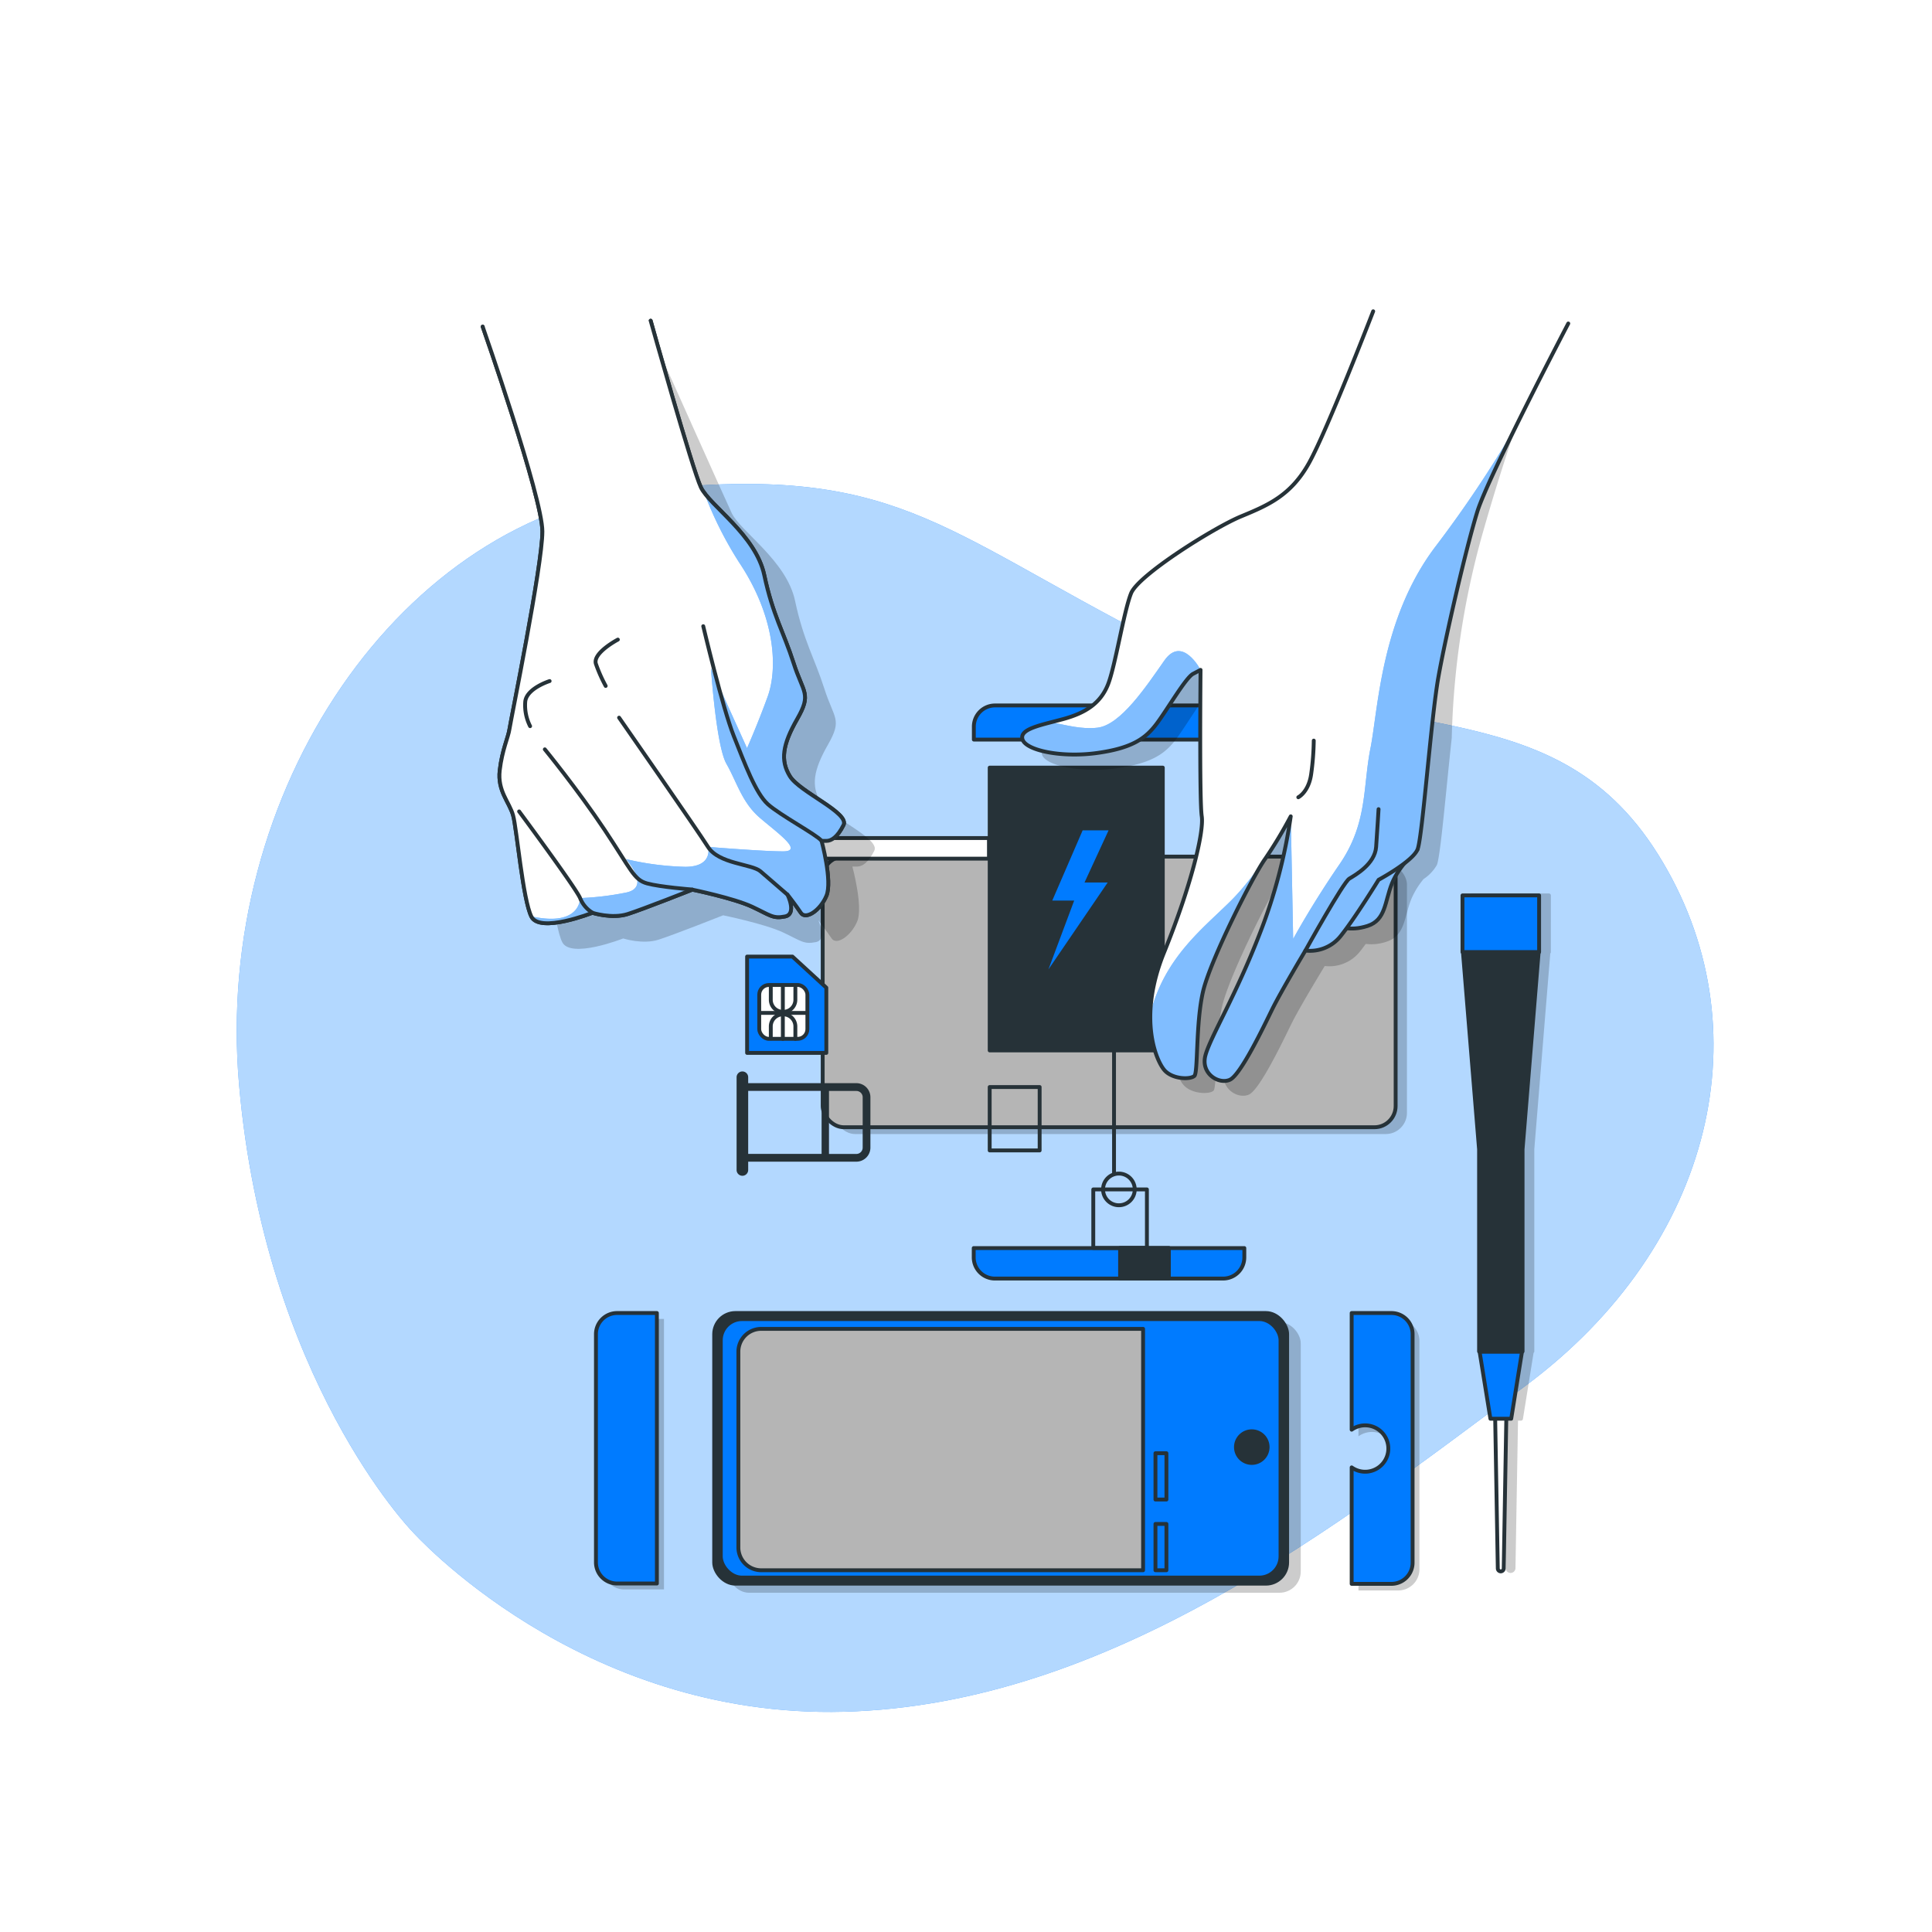 <svg class="animated" id="freepik_stories-product-teardown" xmlns="http://www.w3.org/2000/svg" xmlns:xlink="http://www.w3.org/1999/xlink" viewBox="0 0 500 500" version="1.1" xmlns:svgjs="http://svgjs.com/svgjs"><style>svg#freepik_stories-product-teardown:not(.animated) .animable {opacity: 0;}svg#freepik_stories-product-teardown.animated #freepik--hand-1--inject-3 {animation: 1.5s Infinite  linear wind;animation-delay: 0s;}            @keyframes wind {                0% {                    transform: rotate( 0deg );                }                25% {                    transform: rotate( 1deg );                }                75% {                    transform: rotate( -1deg );                }            }        .animator-hidden { display: none; }</style><g id="freepik--background-simple--inject-3" class="animable" style="transform-origin: 252.361px 284.148px;"><path d="M106.65,396.3S149.73,444.85,218.47,443s127.66-48.15,176.38-84.39,62.14-93,34.23-137.53-72.89-26.18-129.84-55.38-67.69-45.61-131.39-39S55.17,204.48,61.88,280.8,106.65,396.3,106.65,396.3Z" style="fill: #007BFF; transform-origin: 252.361px 284.148px;" id="ely94qfb14t3" class="animable"></path><g id="elmgec4yghex"><path d="M106.65,396.3S149.73,444.85,218.47,443s127.66-48.15,176.38-84.39,62.14-93,34.23-137.53-72.89-26.18-129.84-55.38-67.69-45.61-131.39-39S55.17,204.48,61.88,280.8,106.65,396.3,106.65,396.3Z" style="fill: rgb(255, 255, 255); opacity: 0.7; transform-origin: 252.361px 284.148px;" class="animable" id="el399jfi72zvb"></path></g></g><g id="freepik--Device--inject-3" class="animable" style="transform-origin: 260.79px 297.385px;"><g id="el7b40h04zdl"><rect x="215.84" y="223.45" width="148.28" height="70.04" rx="5.49" style="opacity: 0.2; transform-origin: 289.98px 258.47px; transform: rotate(90deg);" class="animable" id="eljtmx7it1ii"></rect></g><g id="el6y44blk6qy"><rect x="212.91" y="221.69" width="148.28" height="70.04" rx="5.49" style="fill: rgb(181, 181, 181); stroke: rgb(38, 50, 56); stroke-linecap: round; stroke-linejoin: round; transform-origin: 287.05px 256.71px; transform: rotate(90deg);" class="animable" id="elz54mcmlvpkp"></rect></g><path d="M316.58,182.57H257.51a5.48,5.48,0,0,0-5.48,5.49v3.34h70v-3.34A5.48,5.48,0,0,0,316.58,182.57Z" style="fill: #007BFF; stroke: rgb(38, 50, 56); stroke-linecap: round; stroke-linejoin: round; transform-origin: 287.03px 186.985px;" id="elm9n2ax7o1ch" class="animable"></path><rect x="256.13" y="198.66" width="44.8" height="73.19" style="fill: rgb(38, 50, 56); stroke: rgb(38, 50, 56); stroke-linecap: round; stroke-linejoin: round; transform-origin: 278.53px 235.255px;" id="els5bdo8t8kv9" class="animable"></rect><path d="M252,323v2.4a5.48,5.48,0,0,0,5.48,5.49h59.07a5.48,5.48,0,0,0,5.48-5.49V323Z" style="fill: #007BFF; stroke: rgb(38, 50, 56); stroke-linecap: round; stroke-linejoin: round; transform-origin: 287.015px 326.945px;" id="ell55tyn2q8oj" class="animable"></path><rect x="282.94" y="307.82" width="13.88" height="15.14" style="fill: none; stroke: rgb(38, 50, 56); stroke-linecap: round; stroke-linejoin: round; transform-origin: 289.88px 315.39px;" id="elwbwz9xfg88" class="animable"></rect><path d="M293.67,307.82a4.1,4.1,0,1,0-4.1,4.1A4.1,4.1,0,0,0,293.67,307.82Z" style="fill: none; stroke: rgb(38, 50, 56); stroke-linecap: round; stroke-linejoin: round; transform-origin: 289.57px 307.82px;" id="eljj7mwea1ozp" class="animable"></path><line x1="288.31" y1="303.72" x2="288.31" y2="271.85" style="fill: rgb(255, 255, 255); stroke: rgb(38, 50, 56); stroke-linecap: round; stroke-linejoin: round; transform-origin: 288.31px 287.785px;" id="elbtxzgl2ug55" class="animable"></line><rect x="256.13" y="281.32" width="12.93" height="16.41" style="fill: none; stroke: rgb(38, 50, 56); stroke-linecap: round; stroke-linejoin: round; transform-origin: 262.595px 289.525px;" id="elk1vf1lt3y3" class="animable"></rect><rect x="289.88" y="322.96" width="12.62" height="7.89" style="fill: rgb(38, 50, 56); stroke: rgb(38, 50, 56); stroke-linecap: round; stroke-linejoin: round; transform-origin: 296.19px 326.905px;" id="el034nqtaia8cg" class="animable"></rect><polygon points="286.9 214.89 280.19 214.89 272.33 233.06 278 233.06 271.33 250.89 286.67 228.39 280.67 228.39 286.9 214.89" style="fill: #007BFF; transform-origin: 279.115px 232.89px;" id="eld33odz6jwt6" class="animable"></polygon><g id="el4g6ilccedpx"><path d="M161.55,341.34h10.29v70H161.55a5.48,5.48,0,0,1-5.48-5.48V346.83A5.48,5.48,0,0,1,161.55,341.34Z" style="opacity: 0.2; transform-origin: 163.955px 376.34px;" class="animable" id="ele49zks36lzw"></path></g><path d="M159.71,339.81H170v70H159.71a5.48,5.48,0,0,1-5.48-5.49V345.29A5.48,5.48,0,0,1,159.71,339.81Z" style="fill: #007BFF; stroke: rgb(38, 50, 56); stroke-linecap: round; stroke-linejoin: round; transform-origin: 162.115px 374.81px;" id="eltxe96ehldcl" class="animable"></path><g id="elscohyk4oopr"><path d="M361.86,341.57H351.57v30.14a6,6,0,1,1,0,9.76v30.14h10.29a5.49,5.49,0,0,0,5.49-5.49V347.06A5.49,5.49,0,0,0,361.86,341.57Z" style="opacity: 0.2; transform-origin: 359.46px 376.59px;" class="animable" id="eln8b3p79bbn"></path></g><path d="M360.1,339.81H349.81V370a6,6,0,1,1,0,9.76v30.14H360.1a5.48,5.48,0,0,0,5.48-5.49V345.29A5.48,5.48,0,0,0,360.1,339.81Z" style="fill: #007BFF; stroke: rgb(38, 50, 56); stroke-linecap: round; stroke-linejoin: round; transform-origin: 357.695px 374.855px;" id="el2vvwv0fk5oj" class="animable"></path><g id="elkdzuka492nd"><rect x="188.35" y="342.16" width="148.28" height="70.04" rx="5.49" style="opacity: 0.2; transform-origin: 262.49px 377.18px;" class="animable" id="el5e31h94l8k3"></rect></g><rect x="184.83" y="339.81" width="148.28" height="70.04" rx="5.49" style="fill: rgb(38, 50, 56); stroke: rgb(38, 50, 56); stroke-linecap: round; stroke-linejoin: round; transform-origin: 258.97px 374.83px;" id="el10j6wjnvs3u" class="animable"></rect><rect x="186.54" y="341.38" width="144.86" height="66.9" rx="5.49" style="fill: #007BFF; stroke: rgb(38, 50, 56); stroke-linecap: round; stroke-linejoin: round; transform-origin: 258.97px 374.83px;" id="el83wzmzrnis7" class="animable"></rect><path d="M197,343.91h98.83a0,0,0,0,1,0,0v62.47a0,0,0,0,1,0,0H197a5.91,5.91,0,0,1-5.91-5.91V349.82A5.91,5.91,0,0,1,197,343.91Z" style="fill: rgb(181, 181, 181); stroke: rgb(38, 50, 56); stroke-linecap: round; stroke-linejoin: round; transform-origin: 243.46px 375.145px;" id="el39s1ldc7gw9" class="animable"></path><circle cx="323.96" cy="374.51" r="4.1" style="fill: rgb(38, 50, 56); stroke: rgb(38, 50, 56); stroke-linecap: round; stroke-linejoin: round; transform-origin: 323.96px 374.51px;" id="elp5vza8x4u8d" class="animable"></circle><rect x="299.03" y="394.39" width="2.84" height="11.99" style="fill: none; stroke: rgb(38, 50, 56); stroke-linecap: round; stroke-linejoin: round; transform-origin: 300.45px 400.385px;" id="elau15aw02gyv" class="animable"></rect><rect x="299.03" y="376.09" width="2.84" height="11.99" style="fill: none; stroke: rgb(38, 50, 56); stroke-linecap: round; stroke-linejoin: round; transform-origin: 300.45px 382.085px;" id="elhtfqb2prbbc" class="animable"></rect><path d="M221.63,280.32h-28v-1.53a1.5,1.5,0,0,0-3,0v24a1.5,1.5,0,0,0,3,0v-2.15h28a3.64,3.64,0,0,0,3.63-3.64V284A3.64,3.64,0,0,0,221.63,280.32Zm-28,2h19v16.3h-19ZM223.26,297a1.64,1.64,0,0,1-1.63,1.64h-7.09v-16.3h7.09a1.63,1.63,0,0,1,1.63,1.63Z" style="fill: rgb(38, 50, 56); transform-origin: 207.945px 290.79px;" id="el35jrt2rkuqi" class="animable"></path><polygon points="205.08 247.56 193.35 247.56 193.35 272.49 213.85 272.49 213.85 255.61 205.08 247.56" style="fill: #007BFF; stroke: rgb(38, 50, 56); stroke-linecap: round; stroke-linejoin: round; transform-origin: 203.6px 260.025px;" id="elhd5b0earu8e" class="animable"></polygon><rect x="196.49" y="254.91" width="12.46" height="13.94" rx="2.51" style="fill: rgb(255, 255, 255); stroke: rgb(38, 50, 56); stroke-linecap: round; stroke-linejoin: round; transform-origin: 202.72px 261.88px;" id="el4q3x4265li2" class="animable"></rect><line x1="202.6" y1="255.16" x2="202.6" y2="268.86" style="fill: none; stroke: rgb(38, 50, 56); stroke-linecap: round; stroke-linejoin: round; transform-origin: 202.6px 262.01px;" id="eldkr22fs2z5v" class="animable"></line><line x1="196.49" y1="262.14" x2="208.82" y2="262.14" style="fill: none; stroke: rgb(38, 50, 56); stroke-linecap: round; stroke-linejoin: round; transform-origin: 202.655px 262.14px;" id="elhiw0fq2wabl" class="animable"></line><path d="M199.48,268.74v-3.11a3.12,3.12,0,0,1,3.12-3.12h.11a3.13,3.13,0,0,1,3.13,3.12v3.22" style="fill: none; stroke: rgb(38, 50, 56); stroke-linecap: round; stroke-linejoin: round; transform-origin: 202.66px 265.68px;" id="eleolvddobzqa" class="animable"></path><path d="M205.84,255.63v3.11a3.13,3.13,0,0,1-3.13,3.12h-.11a3.12,3.12,0,0,1-3.12-3.12v-3.22" style="fill: none; stroke: rgb(38, 50, 56); stroke-linecap: round; stroke-linejoin: round; transform-origin: 202.66px 258.69px;" id="el9o892uovdw" class="animable"></path></g><g id="freepik--tool-2--inject-3" class="animable" style="transform-origin: 389.925px 319.154px;"><g id="elzw56j1bif7h"><path d="M401.36,231.73a.5.5,0,0,0-.5-.5H381a.51.51,0,0,0-.5.5V246.4a.51.51,0,0,0,.15.35l4.13,50.61a.17.17,0,0,0,0,.07v52.32a.48.48,0,0,0,.18.38l2.77,17.12a.5.5,0,0,0,.49.42H389l.67,38.25a1.27,1.27,0,0,0,2.53,0l.66-38.26h.77a.51.51,0,0,0,.5-.42l2.76-17.12a.49.49,0,0,0,.19-.38V297.43a.17.17,0,0,1,0-.07l4.13-50.61a.5.5,0,0,0,.14-.35Z" style="opacity: 0.2; transform-origin: 390.93px 319.154px;" class="animable" id="eloem8xr1vyd8"></path></g><path d="M388.39,406.67h0a.77.77,0,0,1-.76-.75l-.74-42.25h3l-.73,42.25A.77.77,0,0,1,388.39,406.67Z" style="fill: rgb(255, 255, 255); stroke: rgb(38, 50, 56); stroke-miterlimit: 10; transform-origin: 388.39px 385.17px;" id="elewf39h4w8w" class="animable"></path><polygon points="398.2 246.44 378.61 246.44 382.77 297.32 382.78 297.32 382.78 349.75 394.04 349.75 394.04 297.32 394.05 297.32 398.2 246.44" style="fill: rgb(38, 50, 56); stroke: rgb(38, 50, 56); stroke-linecap: round; stroke-linejoin: round; transform-origin: 388.405px 298.095px;" id="elkph0ol6di5q" class="animable"></polygon><rect x="378.49" y="231.73" width="19.83" height="14.66" style="fill: #007BFF; stroke: rgb(38, 50, 56); stroke-linecap: round; stroke-linejoin: round; transform-origin: 388.405px 239.06px;" id="elbsjoi5kjf7h" class="animable"></rect><polygon points="391.1 367.17 385.72 367.17 382.92 349.83 393.89 349.83 391.1 367.17" style="fill: #007BFF; stroke: rgb(38, 50, 56); stroke-linecap: round; stroke-linejoin: round; transform-origin: 388.405px 358.5px;" id="elnjcwotc9xaq" class="animable"></polygon></g><g id="freepik--tool-1--inject-3" class="animable animator-hidden" style="transform-origin: 117.022px 326.321px;"><g id="el5lsqc7jommf"><path d="M134.82,247a.53.53,0,0,0-.15-.33.88.88,0,0,0-1-.27c-1.44.6-1.58,6.62-1.6,22.4,0,9.52,0,20.32-.77,27.42a374.89,374.89,0,0,1-11,55.66A76.9,76.9,0,0,0,117.88,363a78.29,78.29,0,0,0-2.46-11.09,373.64,373.64,0,0,1-11-55.66c-.75-7.1-.76-17.9-.77-27.42,0-15.78-.15-21.8-1.59-22.4a.9.9,0,0,0-1,.27.47.47,0,0,0-.14.33c0,.51-2.21,51.3,1.5,72.61,1.66,9.5,3.52,19.08,5.32,28.34,2.26,11.63,4.21,21.68,5.18,28.64,1.38,9.88,1.36,22.39,1.28,27.31a2.36,2.36,0,0,0,2.35,2.37h2.62a2.34,2.34,0,0,0,2.34-2.37c-.07-4.92-.1-17.42,1.28-27.31,1-7,2.93-17,5.19-28.64,1.79-9.26,3.65-18.84,5.31-28.34C137,298.3,134.84,247.51,134.82,247ZM117.88,371.75a3.19,3.19,0,0,0,.1.35l-.1.09-.1-.09C117.81,372,117.84,371.89,117.88,371.75Z" style="opacity: 0.2; transform-origin: 117.865px 326.321px;" class="animable" id="elb68uxexh4l5"></path></g><path d="M132.13,247.28c-3-3-.75,32.75-2.5,49.25a372.77,372.77,0,0,1-11,55.75c-4.5,15.5-2.25,20.25-2.25,20.25l-.69.56c-.39-.33-.69-.56-.69-.56s2.25-4.75-2.25-20.25a372.77,372.77,0,0,1-11-55.75c-1.75-16.5.5-52.25-2.5-49.25,0,0-2.25,51,1.5,72.5s8.75,44.5,10.5,57c1.4,10,1.36,22.68,1.29,27.38a1.84,1.84,0,0,0,1.84,1.87H117a1.84,1.84,0,0,0,1.84-1.87c-.07-4.7-.1-17.4,1.29-27.38,1.75-12.5,6.75-35.5,10.5-57S132.13,247.28,132.13,247.28Z" style="fill: rgb(38, 50, 56); stroke: rgb(38, 50, 56); stroke-linecap: round; stroke-linejoin: round; transform-origin: 115.69px 326.566px;" id="el0cc54w8as43g" class="animable"></path></g><g id="freepik--hand-2--inject-3" class="animable" style="transform-origin: 335.205px 182.07px;"><g id="elldmjqdt8h3b"><path d="M383.34,139.32a555.79,555.79,0,0,1,17.89-53.17l-40.85-1.59s-11.86,30.71-16.59,39.23-10.73,11-17.67,13.88-26.5,15.14-28.4,19.88-4.1,18.93-6,23.66-5.68,7.25-11.36,8.83c-1.11.31-2.24.6-3.32.88l-.08,0-1.07.28-.57.15-.37.1-.51.15-.36.11-.51.16-.3.09-.73.26-.14.06c-.19.07-.37.14-.54.22l-.23.1-.39.2-.21.11-.35.21-.15.11a3.53,3.53,0,0,0-.41.34l0,0a2.61,2.61,0,0,0-.27.33.83.83,0,0,0-.07.13,1.59,1.59,0,0,0-.12.27.88.88,0,0,0-.05.15,1.39,1.39,0,0,0,0,.3.65.65,0,0,0,0,.14,1.56,1.56,0,0,0,.09.46c.94,2.84,10.09,4.74,19.24,3.48s12.62-3.79,15.46-7.58,7.57-12,9.46-12.93l1.9-1s-.32,33.76.31,37.86-2.84,18.3-9.78,35.34a43.83,43.83,0,0,0-3.52,17.16v.08a31,31,0,0,0,.31,4v0a28,28,0,0,0,.7,3.39v0c.09.32.19.64.28.94l0,.05c.2.62.41,1.19.62,1.7l0,0c.1.23.19.45.29.65l.06.13q.14.29.27.54a.56.56,0,0,1,0,.08c.1.19.2.37.31.54l0,.05c.09.14.17.28.26.4l.08.12.2.27.08.09.26.29c2.21,2.21,6.62,2.21,7.57,1.26s.32-13.57,2.21-21.77,12.93-30,16.09-34.39a114.86,114.86,0,0,0,6.62-11,136.58,136.58,0,0,1-7.88,30c-6.31,16.41-12.94,27.13-14.2,31.87s3.47,7.57,6.31,6.31,8.83-13.89,11-18.3S342.84,250,342.84,250A10.11,10.11,0,0,0,352,246.2c.46-.58.95-1.23,1.46-1.92a11.93,11.93,0,0,0,5.48-.61c4.73-1.57,4.42-6.31,6.31-11a20.74,20.74,0,0,1,3.18-5.18,10.86,10.86,0,0,0,3.44-3.65c.94-2.33,2.39-19.65,3.84-32.86A213.28,213.28,0,0,1,383.34,139.32Z" style="opacity: 0.2; transform-origin: 335.416px 184.07px;" class="animable" id="elv8u8uwd32pm"></path></g><g style="clip-path: url(&quot;#freepik--clip-path--inject-3&quot;); transform-origin: 356.61px 230.055px;" id="el0288dm1rsi4p" class="animable"><path d="M366.86,219.8s-4.73,4.1-6.62,8.83-1.58,9.47-6.31,11-7.57,0-7.57,0,3.78-9.46,6-12.62S366.86,219.8,366.86,219.8Z" style="fill: #007BFF; transform-origin: 356.61px 230.055px;" id="elqkkovpshkbk" class="animable"></path><g id="eltmmj7bqd8ar"><path d="M366.86,219.8s-4.73,4.1-6.62,8.83-1.58,9.47-6.31,11-7.57,0-7.57,0,3.78-9.46,6-12.62S366.86,219.8,366.86,219.8Z" style="fill: rgb(255, 255, 255); opacity: 0.5; transform-origin: 356.61px 230.055px;" class="animable" id="elvm10dk5ibs"></path></g></g><path d="M366.86,219.8s-4.73,4.1-6.62,8.83-1.58,9.47-6.31,11-7.57,0-7.57,0,3.78-9.46,6-12.62S366.86,219.8,366.86,219.8Z" style="fill: none; stroke: rgb(38, 50, 56); stroke-linecap: round; stroke-linejoin: round; transform-origin: 356.61px 230.055px;" id="elt2c96vucgx" class="animable"></path><path d="M355.38,80.56s-11.86,30.71-16.59,39.23-10.73,11-17.67,13.88-26.5,15.14-28.4,19.88-4.1,18.93-6,23.66-5.68,7.25-11.36,8.83-11.67,2.53-10.72,5.36,10.09,4.74,19.24,3.48,12.62-3.79,15.46-7.58,7.57-12,9.46-12.93l1.9-1s-.32,33.76.31,37.86-2.84,18.3-9.78,35.34-1.89,28.39.32,30.6,6.62,2.21,7.57,1.26.32-13.57,2.21-21.77,12.93-30,16.09-34.39a114.86,114.86,0,0,0,6.62-11,136.58,136.58,0,0,1-7.88,30c-6.31,16.41-12.94,27.13-14.2,31.87s3.47,7.57,6.31,6.31,8.83-13.89,11-18.3S337.84,246,337.84,246A10.11,10.11,0,0,0,347,242.2c3.78-4.73,9.78-14.51,9.78-14.51s8.83-4.74,10.09-7.89,3.47-33.76,5.37-44.49,7.25-33.75,10.09-42.9,23.54-48.69,23.54-48.69" style="fill: rgb(255, 255, 255); transform-origin: 335.205px 180.155px;" id="elqupz0evyqm" class="animable"></path><g style="clip-path: url(&quot;#freepik--clip-path-2--inject-3&quot;); transform-origin: 328.635px 194.715px;" id="elieyhnjvjkjr" class="animable"><path d="M299.35,187.3c2.84-3.78,7.57-12,9.46-12.93l1.9-1s-4.71-9.09-9.38-2.42S290,187.67,284,188.33c-4.16.47-8-.67-11.95-1.41-4.44,1.14-8.16,2.2-7.4,4.48.94,2.84,10.09,4.74,19.24,3.48S296.51,191.09,299.35,187.3Z" style="fill: #007BFF; transform-origin: 287.63px 181.891px;" id="elp0wkseu0eb" class="animable"></path><path d="M297.73,262.33c-.23,8.17,2.4,13.46,3.83,14.89,2.21,2.21,6.62,2.21,7.57,1.26s.32-13.57,2.21-21.77,12.93-30,16.09-34.39a114.86,114.86,0,0,0,6.62-11S326.67,225,318.67,233C311.58,240.09,301.36,247.7,297.73,262.33Z" style="fill: #007BFF; transform-origin: 315.883px 245.202px;" id="el0ohtg5cvj1ch" class="animable"></path><path d="M392.67,109.67a303.94,303.94,0,0,1-21.34,32c-14,18.66-14.66,42-16.66,52s-.67,19.33-8,30-12,19.33-12,19.33l-.62-31.72a136.58,136.58,0,0,1-7.88,30c-6.31,16.41-12.94,27.13-14.2,31.87s3.47,7.57,6.31,6.31,8.83-13.89,11-18.3S337.84,246,337.84,246A10.11,10.11,0,0,0,347,242.2c3.78-4.73,9.78-14.51,9.78-14.51s8.83-4.74,10.09-7.89,3.47-33.76,5.37-44.49,7.25-33.75,10.09-42.9c1.32-4.23,5.87-13.66,10.39-22.58Z" style="fill: #007BFF; transform-origin: 352.24px 194.715px;" id="el3mb85qqu0li" class="animable"></path><g id="el6108m6unmk3"><g style="opacity: 0.5; transform-origin: 328.635px 194.715px;" class="animable" id="elm0ukgg7dhtf"><path d="M299.35,187.3c2.84-3.78,7.57-12,9.46-12.93l1.9-1s-4.71-9.09-9.38-2.42S290,187.67,284,188.33c-4.16.47-8-.67-11.95-1.41-4.44,1.14-8.16,2.2-7.4,4.48.94,2.84,10.09,4.74,19.24,3.48S296.51,191.09,299.35,187.3Z" style="fill: rgb(255, 255, 255); transform-origin: 287.63px 181.891px;" id="elxeakstinr8" class="animable"></path><path d="M297.73,262.33c-.23,8.17,2.4,13.46,3.83,14.89,2.21,2.21,6.62,2.21,7.57,1.26s.32-13.57,2.21-21.77,12.93-30,16.09-34.39a114.86,114.86,0,0,0,6.62-11S326.67,225,318.67,233C311.58,240.09,301.36,247.7,297.73,262.33Z" style="fill: rgb(255, 255, 255); transform-origin: 315.883px 245.202px;" id="elllmdjmhrjc" class="animable"></path><path d="M392.67,109.67a303.94,303.94,0,0,1-21.34,32c-14,18.66-14.66,42-16.66,52s-.67,19.33-8,30-12,19.33-12,19.33l-.62-31.72a136.58,136.58,0,0,1-7.88,30c-6.31,16.41-12.94,27.13-14.2,31.87s3.47,7.57,6.31,6.31,8.83-13.89,11-18.3S337.84,246,337.84,246A10.11,10.11,0,0,0,347,242.2c3.78-4.73,9.78-14.51,9.78-14.51s8.83-4.74,10.09-7.89,3.47-33.76,5.37-44.49,7.25-33.75,10.09-42.9c1.32-4.23,5.87-13.66,10.39-22.58Z" style="fill: rgb(255, 255, 255); transform-origin: 352.24px 194.715px;" id="elhfxbnw87mkj" class="animable"></path></g></g></g><path d="M355.38,80.56s-11.86,30.71-16.59,39.23-10.73,11-17.67,13.88-26.5,15.14-28.4,19.88-4.1,18.93-6,23.66-5.68,7.25-11.36,8.83-11.67,2.53-10.72,5.36,10.09,4.74,19.24,3.48,12.62-3.79,15.46-7.58,7.57-12,9.46-12.93l1.9-1s-.32,33.76.31,37.86-2.84,18.3-9.78,35.34-1.89,28.39.32,30.6,6.62,2.21,7.57,1.26.32-13.57,2.21-21.77,12.93-30,16.09-34.39a114.86,114.86,0,0,0,6.62-11,136.58,136.58,0,0,1-7.88,30c-6.31,16.41-12.94,27.13-14.2,31.87s3.47,7.57,6.31,6.31,8.83-13.89,11-18.3S337.84,246,337.84,246A10.11,10.11,0,0,0,347,242.2c3.78-4.73,9.78-14.51,9.78-14.51s8.83-4.74,10.09-7.89,3.47-33.76,5.37-44.49,7.25-33.75,10.09-42.9,23.54-48.69,23.54-48.69" style="fill: none; stroke: rgb(38, 50, 56); stroke-linecap: round; stroke-linejoin: round; transform-origin: 335.205px 180.155px;" id="elc9a7ryjnjq" class="animable"></path><path d="M336,206.33s2.67-1.33,3.33-6a68.17,68.17,0,0,0,.67-8.66" style="fill: none; stroke: rgb(38, 50, 56); stroke-linecap: round; stroke-linejoin: round; transform-origin: 338px 199px;" id="els0y4sjjq4xr" class="animable"></path><path d="M337.84,246s9.78-17.66,11.36-18.61,6.62-3.79,6.94-8.2.63-9.78.63-9.78" style="fill: none; stroke: rgb(38, 50, 56); stroke-linecap: round; stroke-linejoin: round; transform-origin: 347.305px 227.705px;" id="el17n644j36bs" class="animable"></path></g><g id="freepik--hand-1--inject-3" class="animable" style="transform-origin: 190.43px 164.28px;"><path d="M168.39,83s10.76,38.4,13,43.13,14.19,12.3,16.4,22.71,5.05,14.83,7.57,22.72,4.74,7.89.95,14.51-4.42,10.73-1.89,14.83,15.46,9.46,13.88,12.62-3.16,4.1-4.42,4.1h-1.26s2.84,10.41,1.26,14.2-5.36,6.31-6.62,4.41-3.47-4.73-3.47-4.73,2.52,5.05-.63,5.68-3.79-.31-8.52-2.52-15.46-4.42-15.46-4.42-12.62,5-16.72,6.31-9.15-.32-9.15-.32-13.57,5.37-15.78,1-3.78-22.71-4.73-26.18-4.1-6.31-3.47-11.68,2.21-8.52,2.53-10.72,8.51-42.28,8.51-51.11-15.45-53-15.45-53" style="fill: rgb(255, 255, 255); stroke: rgb(38, 50, 56); stroke-linecap: round; stroke-linejoin: round; transform-origin: 171.677px 160.972px;" id="el4kt0osm4rm" class="animable"></path><path d="M182,162.06s5,21.14,7.89,28.4,5.67,14.83,8.83,17.67,12.62,7.88,13.88,9.46" style="fill: none; stroke: rgb(38, 50, 56); stroke-linecap: round; stroke-linejoin: round; transform-origin: 197.3px 189.825px;" id="elgn3fsdzm5en" class="animable"></path><path d="M160.22,185.73s20.19,29,23,33.44,11.36,4.41,13.57,6.31l6.94,6" style="fill: none; stroke: rgb(38, 50, 56); stroke-linecap: round; stroke-linejoin: round; transform-origin: 181.975px 208.605px;" id="elanc2yec89" class="animable"></path><path d="M141,193.93s8.52,10.41,15.46,20.82,7.58,12.94,11,13.88,11.67,1.58,11.67,1.58" style="fill: none; stroke: rgb(38, 50, 56); stroke-linecap: round; stroke-linejoin: round; transform-origin: 160.065px 212.07px;" id="elxv4slo3txzb" class="animable"></path><path d="M134.35,210s14.51,19.56,15.77,22.4a7.81,7.81,0,0,0,3.16,3.78" style="fill: none; stroke: rgb(38, 50, 56); stroke-linecap: round; stroke-linejoin: round; transform-origin: 143.815px 223.09px;" id="eld65toc4ivz" class="animable"></path><path d="M159.9,165.53s-6.62,3.48-5.67,6.31a38.39,38.39,0,0,0,2.52,5.68" style="fill: none; stroke: rgb(38, 50, 56); stroke-linecap: round; stroke-linejoin: round; transform-origin: 157.018px 171.525px;" id="elkszkgrtf89" class="animable"></path><path d="M142.24,176.26s-6,1.89-6.31,5.36a12,12,0,0,0,1.26,6.31" style="fill: none; stroke: rgb(38, 50, 56); stroke-linecap: round; stroke-linejoin: round; transform-origin: 139.068px 182.095px;" id="el32oxknvn3v4" class="animable"></path><rect x="209.33" y="216.89" width="46.61" height="5.33" style="fill: rgb(255, 255, 255); stroke: rgb(38, 50, 56); stroke-linecap: round; stroke-linejoin: round; transform-origin: 232.635px 219.555px;" id="elw5216gfmxn8" class="animable"></rect><g id="el9xerdof1ods"><path d="M171.44,92.89s15.71,35.14,17.92,39.88,14.19,12.3,16.4,22.71,5.05,14.83,7.57,22.72,4.74,7.88.95,14.51-4.42,10.72-1.89,14.83,15.46,9.46,13.88,12.62-3.16,4.1-4.42,4.1h-1.26s2.84,10.41,1.26,14.19-5.36,6.31-6.62,4.42-3.47-4.73-3.47-4.73,2.52,5.05-.63,5.68-3.79-.32-8.52-2.53-15.46-4.41-15.46-4.41-12.62,5-16.72,6.31-9.15-.32-9.15-.32-13.57,5.36-15.78.95-3.78-22.72-4.73-26.19-4.1-6.31-3.47-11.67,2.21-8.52,2.53-10.73,8.51-42.27,8.51-51.11-15.45-53-15.45-53" style="opacity: 0.2; transform-origin: 179.647px 168.34px;" class="animable" id="el8q0q9ic0t1w"></path></g><path d="M168.39,83s10.76,38.4,13,43.13,14.19,12.3,16.4,22.71,5.05,14.83,7.57,22.72,4.74,7.89.95,14.51-4.42,10.73-1.89,14.83,15.46,9.46,13.88,12.62-3.16,4.1-4.42,4.1h-1.26s2.84,10.41,1.26,14.2-5.36,6.31-6.62,4.41-3.47-4.73-3.47-4.73,2.52,5.05-.63,5.68-3.79-.31-8.52-2.52-15.46-4.42-15.46-4.42-12.62,5-16.72,6.31-9.15-.32-9.15-.32-13.57,5.37-15.78,1-3.78-22.71-4.73-26.18-4.1-6.31-3.47-11.68,2.21-8.52,2.53-10.72,8.51-42.28,8.51-51.11-15.45-53-15.45-53" style="fill: rgb(255, 255, 255); transform-origin: 171.677px 160.972px;" id="el0yc8xamt2hzc" class="animable"></path><g style="clip-path: url(&quot;#freepik--clip-path-3--inject-3&quot;); transform-origin: 177.952px 183.177px;" id="el5m84a2kh7vs" class="animable"><path d="M162,231a74.05,74.05,0,0,1-11.88,1.42s.22,7.55-12.62,4.73c2.21,4.42,15.78-1,15.78-1s5.05,1.58,9.15.32,16.72-6.31,16.72-6.31,10.73,2.21,15.46,4.42,5.36,3.15,8.52,2.52.63-5.68.63-5.68,2.21,2.84,3.47,4.73,5-.63,6.62-4.41-1.26-14.2-1.26-14.2h1.26c1.26,0,2.84-1,4.42-4.1s-11.36-8.52-13.88-12.62-1.9-8.2,1.89-14.83,1.58-6.62-.95-14.51-5.36-12.3-7.57-22.72c-2-9.42-12-16.52-15.53-21.29a96.28,96.28,0,0,0,9.1,18.15c9.34,14,10,27.33,7.34,34.66s-5.34,13.34-5.34,13.34L184,173s1.33,20,4,24.67,4,10,8.67,14,11.33,8.66,6,8.66-19.42-1.16-19.42-1.16,1.42,5.16-5.92,5.16a73.8,73.8,0,0,1-15.33-2S168.67,229.67,162,231Z" style="fill: #007BFF; transform-origin: 177.952px 183.177px;" id="elk90r635tl6" class="animable"></path><g id="el76u0ujzugx"><path d="M162,231a74.05,74.05,0,0,1-11.88,1.42s.22,7.55-12.62,4.73c2.21,4.42,15.78-1,15.78-1s5.05,1.58,9.15.32,16.72-6.31,16.72-6.31,10.73,2.21,15.46,4.42,5.36,3.15,8.52,2.52.63-5.68.63-5.68,2.21,2.84,3.47,4.73,5-.63,6.62-4.41-1.26-14.2-1.26-14.2h1.26c1.26,0,2.84-1,4.42-4.1s-11.36-8.52-13.88-12.62-1.9-8.2,1.89-14.83,1.58-6.62-.95-14.51-5.36-12.3-7.57-22.72c-2-9.42-12-16.52-15.53-21.29a96.28,96.28,0,0,0,9.1,18.15c9.34,14,10,27.33,7.34,34.66s-5.34,13.34-5.34,13.34L184,173s1.33,20,4,24.67,4,10,8.67,14,11.33,8.66,6,8.66-19.42-1.16-19.42-1.16,1.42,5.16-5.92,5.16a73.8,73.8,0,0,1-15.33-2S168.67,229.67,162,231Z" style="fill: rgb(255, 255, 255); opacity: 0.5; transform-origin: 177.952px 183.177px;" class="animable" id="elyv8r3a95wkq"></path></g></g><path d="M168.39,83s10.76,38.4,13,43.13,14.19,12.3,16.4,22.71,5.05,14.83,7.57,22.72,4.74,7.89.95,14.51-4.42,10.73-1.89,14.83,15.46,9.46,13.88,12.62-3.16,4.1-4.42,4.1h-1.26s2.84,10.41,1.26,14.2-5.36,6.31-6.62,4.41-3.47-4.73-3.47-4.73,2.52,5.05-.63,5.68-3.79-.31-8.52-2.52-15.46-4.42-15.46-4.42-12.62,5-16.72,6.31-9.15-.32-9.15-.32-13.57,5.37-15.78,1-3.78-22.71-4.73-26.18-4.1-6.31-3.47-11.68,2.21-8.52,2.53-10.72,8.51-42.28,8.51-51.11-15.45-53-15.45-53" style="fill: none; stroke: rgb(38, 50, 56); stroke-linecap: round; stroke-linejoin: round; transform-origin: 171.677px 160.972px;" id="el6wv93au93ot" class="animable"></path><path d="M182,162.06s5,21.14,7.89,28.4,5.67,14.83,8.83,17.67,12.62,7.88,13.88,9.46" style="fill: none; stroke: rgb(38, 50, 56); stroke-linecap: round; stroke-linejoin: round; transform-origin: 197.3px 189.825px;" id="el5r8udc0hgj" class="animable"></path><path d="M160.22,185.73s20.19,29,23,33.44,11.36,4.41,13.57,6.31l6.94,6" style="fill: none; stroke: rgb(38, 50, 56); stroke-linecap: round; stroke-linejoin: round; transform-origin: 181.975px 208.605px;" id="elnsj3ybzbpy" class="animable"></path><path d="M141,193.93s8.52,10.41,15.46,20.82,7.58,12.94,11,13.88,11.67,1.58,11.67,1.58" style="fill: none; stroke: rgb(38, 50, 56); stroke-linecap: round; stroke-linejoin: round; transform-origin: 160.065px 212.07px;" id="ely4d6feexzi" class="animable"></path><path d="M134.35,210s14.51,19.56,15.77,22.4a7.81,7.81,0,0,0,3.16,3.78" style="fill: none; stroke: rgb(38, 50, 56); stroke-linecap: round; stroke-linejoin: round; transform-origin: 143.815px 223.09px;" id="elmg2mc3lj06" class="animable"></path><path d="M159.9,165.53s-6.62,3.48-5.67,6.31a38.39,38.39,0,0,0,2.52,5.68" style="fill: none; stroke: rgb(38, 50, 56); stroke-linecap: round; stroke-linejoin: round; transform-origin: 157.018px 171.525px;" id="elqont6te1xy" class="animable"></path><path d="M142.24,176.26s-6,1.89-6.31,5.36a12,12,0,0,0,1.26,6.31" style="fill: none; stroke: rgb(38, 50, 56); stroke-linecap: round; stroke-linejoin: round; transform-origin: 139.068px 182.095px;" id="elhasyfv16ixv" class="animable"></path></g><defs><clipPath id="freepik--clip-path--inject-3"><path d="M366.86,219.8s-4.73,4.1-6.62,8.83-1.58,9.47-6.31,11-7.57,0-7.57,0,3.78-9.46,6-12.62S366.86,219.8,366.86,219.8Z" style="fill:none;stroke:#263238;stroke-linecap:round;stroke-linejoin:round"></path></clipPath><clipPath id="freepik--clip-path-2--inject-3"><path d="M355.38,80.56s-11.86,30.71-16.59,39.23-10.73,11-17.67,13.88-26.5,15.14-28.4,19.88-4.1,18.93-6,23.66-5.68,7.25-11.36,8.83-11.67,2.53-10.72,5.36,10.09,4.74,19.24,3.48,12.62-3.79,15.46-7.58,7.57-12,9.46-12.93l1.9-1s-.32,33.76.31,37.86-2.84,18.3-9.78,35.34-1.89,28.39.32,30.6,6.62,2.21,7.57,1.26.32-13.57,2.21-21.77,12.93-30,16.09-34.39a114.86,114.86,0,0,0,6.62-11,136.58,136.58,0,0,1-7.88,30c-6.31,16.41-12.94,27.13-14.2,31.87s3.47,7.57,6.31,6.31,8.83-13.89,11-18.3S337.84,246,337.84,246A10.11,10.11,0,0,0,347,242.2c3.78-4.73,9.78-14.51,9.78-14.51s8.83-4.74,10.09-7.89,3.47-33.76,5.37-44.49,7.25-33.75,10.09-42.9,23.54-48.69,23.54-48.69" style="fill:#fff;stroke:#263238;stroke-linecap:round;stroke-linejoin:round"></path></clipPath><clipPath id="freepik--clip-path-3--inject-3"><path d="M168.39,83s10.76,38.4,13,43.13,14.19,12.3,16.4,22.71,5.05,14.83,7.57,22.72,4.74,7.89.95,14.51-4.42,10.73-1.89,14.83,15.46,9.46,13.88,12.62-3.16,4.1-4.42,4.1h-1.26s2.84,10.41,1.26,14.2-5.36,6.31-6.62,4.41-3.47-4.73-3.47-4.73,2.52,5.05-.63,5.68-3.79-.31-8.52-2.52-15.46-4.42-15.46-4.42-12.62,5-16.72,6.31-9.15-.32-9.15-.32-13.57,5.37-15.78,1-3.78-22.71-4.73-26.18-4.1-6.31-3.47-11.68,2.21-8.52,2.53-10.72,8.51-42.28,8.51-51.11-15.45-53-15.45-53" style="fill:#fff;stroke:#263238;stroke-linecap:round;stroke-linejoin:round"></path></clipPath></defs><defs>     <filter id="active" height="200%">         <feMorphology in="SourceAlpha" result="DILATED" operator="dilate" radius="2"></feMorphology>                <feFlood flood-color="#32DFEC" flood-opacity="1" result="PINK"></feFlood>        <feComposite in="PINK" in2="DILATED" operator="in" result="OUTLINE"></feComposite>        <feMerge>            <feMergeNode in="OUTLINE"></feMergeNode>            <feMergeNode in="SourceGraphic"></feMergeNode>        </feMerge>    </filter>    <filter id="hover" height="200%">        <feMorphology in="SourceAlpha" result="DILATED" operator="dilate" radius="2"></feMorphology>                <feFlood flood-color="#ff0000" flood-opacity="0.5" result="PINK"></feFlood>        <feComposite in="PINK" in2="DILATED" operator="in" result="OUTLINE"></feComposite>        <feMerge>            <feMergeNode in="OUTLINE"></feMergeNode>            <feMergeNode in="SourceGraphic"></feMergeNode>        </feMerge>            <feColorMatrix type="matrix" values="0   0   0   0   0                0   1   0   0   0                0   0   0   0   0                0   0   0   1   0 "></feColorMatrix>    </filter></defs></svg>